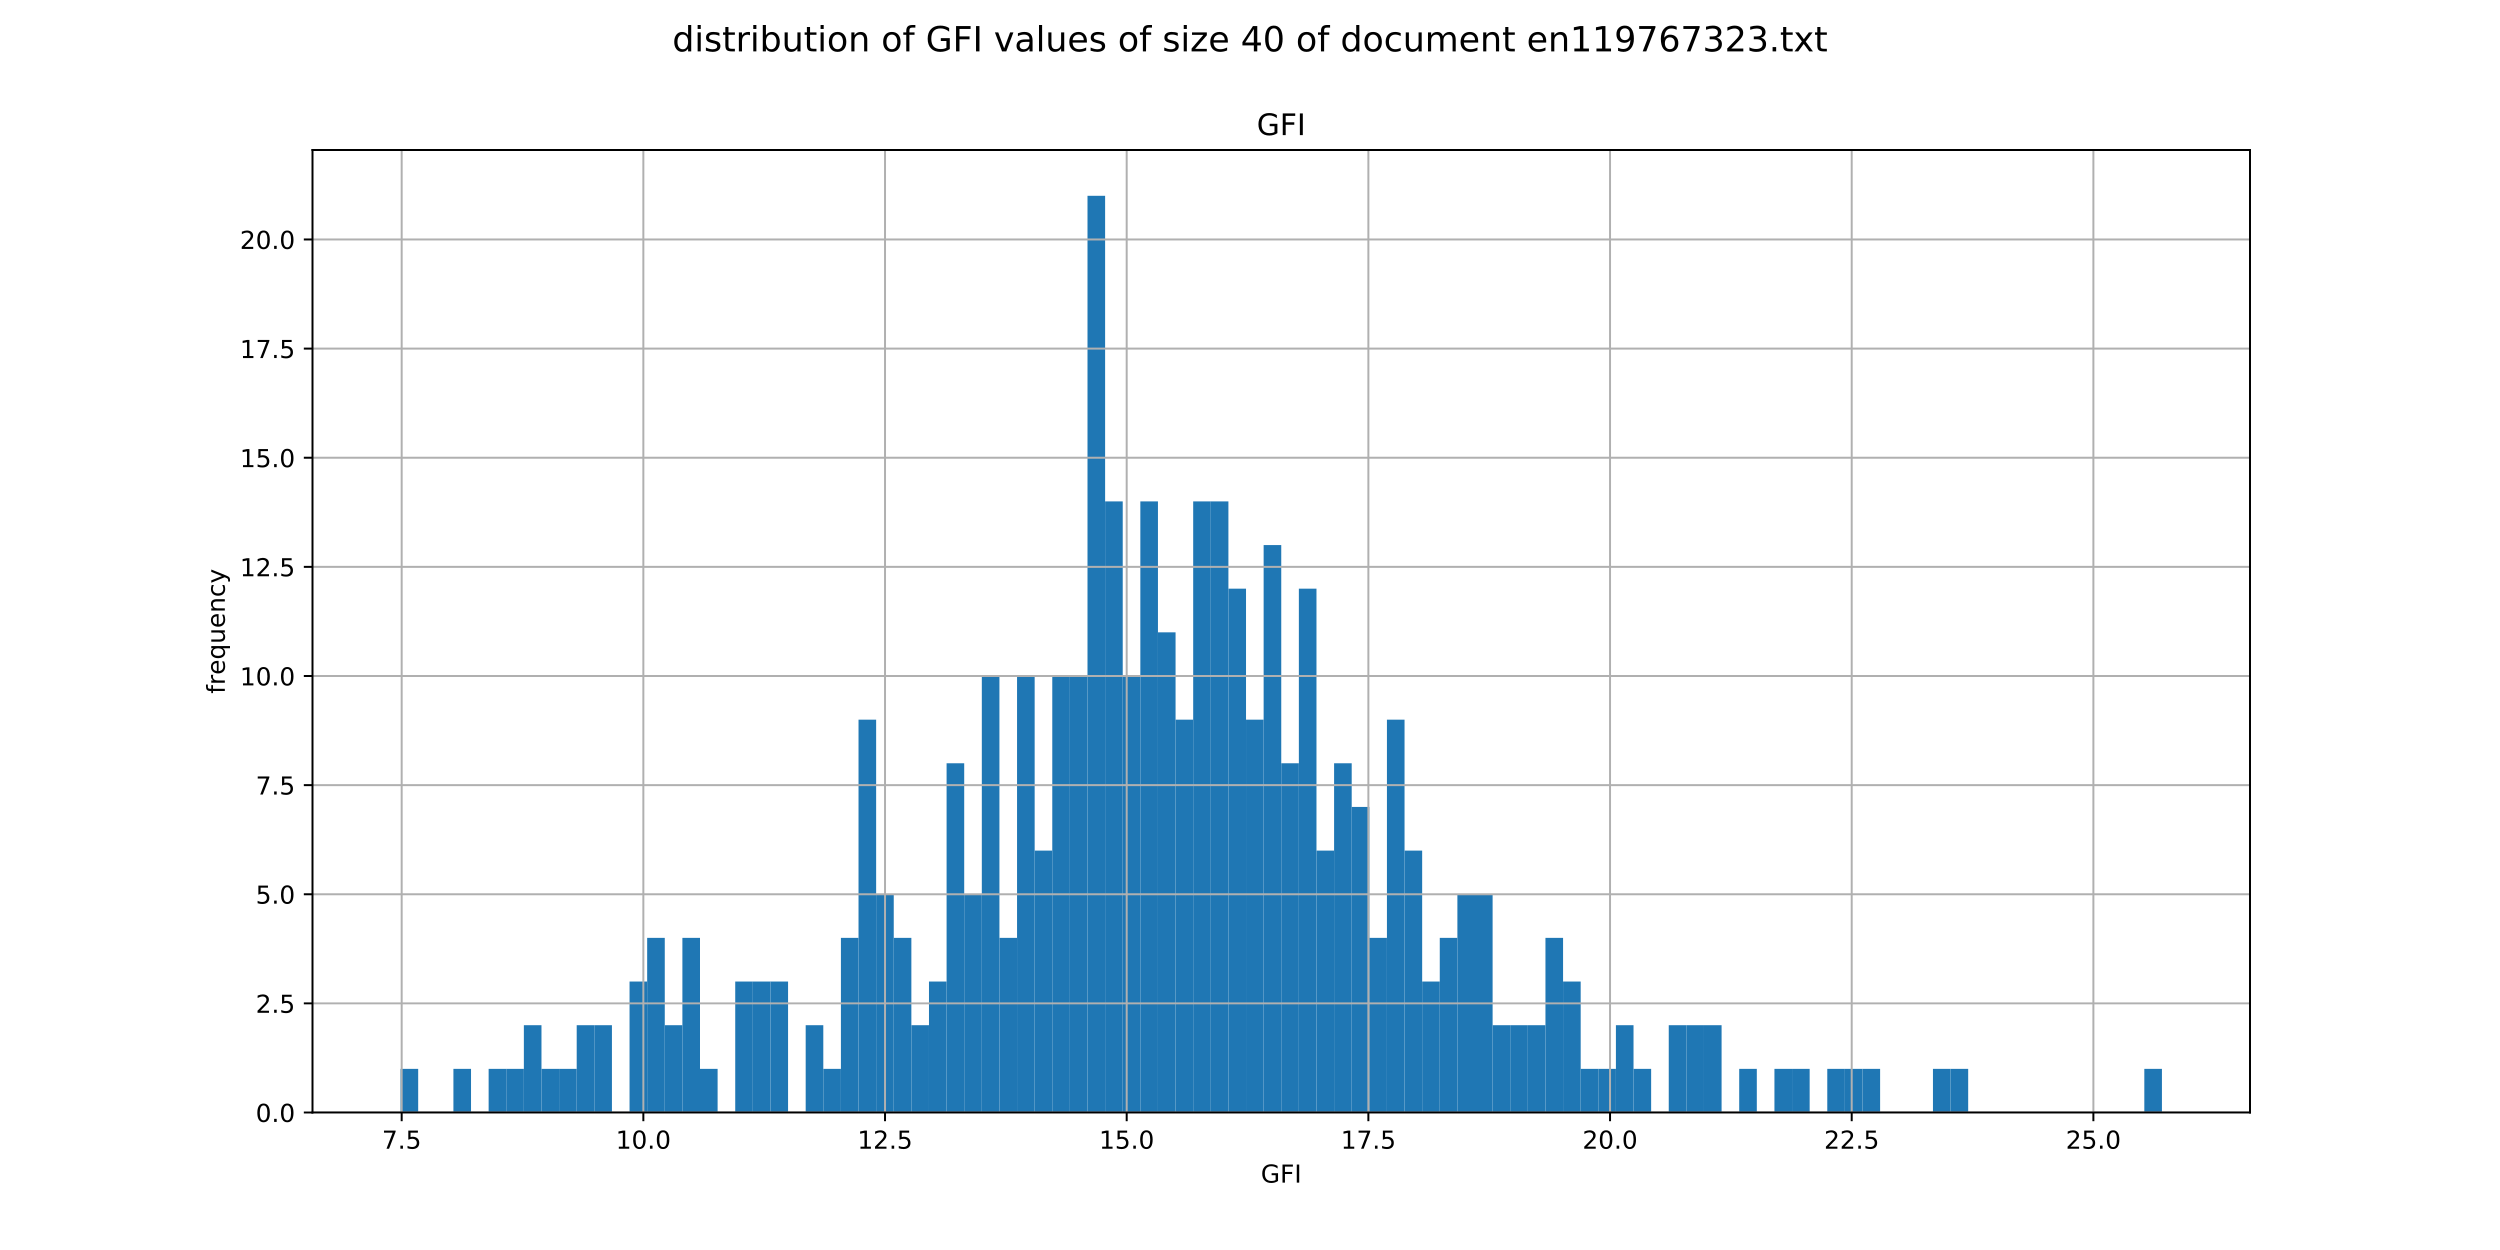<?xml version="1.0" encoding="utf-8" standalone="no"?>
<!DOCTYPE svg PUBLIC "-//W3C//DTD SVG 1.1//EN"
  "http://www.w3.org/Graphics/SVG/1.1/DTD/svg11.dtd">
<!-- Created with matplotlib (http://matplotlib.org/) -->
<svg height="504pt" version="1.1" viewBox="0 0 1008 504" width="1008pt" xmlns="http://www.w3.org/2000/svg" xmlns:xlink="http://www.w3.org/1999/xlink">
 <defs>
  <style type="text/css">
*{stroke-linecap:butt;stroke-linejoin:round;}
  </style>
 </defs>
 <g id="figure_1">
  <g id="patch_1">
   <path d="M 0 504 
L 1008 504 
L 1008 0 
L 0 0 
z
" style="fill:#ffffff;"/>
  </g>
  <g id="axes_1">
   <g id="patch_2">
    <path d="M 126 448.56 
L 907.2 448.56 
L 907.2 60.48 
L 126 60.48 
z
" style="fill:#ffffff;"/>
   </g>
   <g id="patch_3">
    <path clip-path="url(#pea78992d72)" d="M 161.509 448.56 
L 168.611 448.56 
L 168.611 430.96 
L 161.509 430.96 
z
" style="fill:#1f77b4;"/>
   </g>
   <g id="patch_4">
    <path clip-path="url(#pea78992d72)" d="M 168.611 448.56 
L 175.713 448.56 
L 175.713 448.56 
L 168.611 448.56 
z
" style="fill:#1f77b4;"/>
   </g>
   <g id="patch_5">
    <path clip-path="url(#pea78992d72)" d="M 175.713 448.56 
L 182.815 448.56 
L 182.815 448.56 
L 175.713 448.56 
z
" style="fill:#1f77b4;"/>
   </g>
   <g id="patch_6">
    <path clip-path="url(#pea78992d72)" d="M 182.815 448.56 
L 189.916 448.56 
L 189.916 430.96 
L 182.815 430.96 
z
" style="fill:#1f77b4;"/>
   </g>
   <g id="patch_7">
    <path clip-path="url(#pea78992d72)" d="M 189.916 448.56 
L 197.018 448.56 
L 197.018 448.56 
L 189.916 448.56 
z
" style="fill:#1f77b4;"/>
   </g>
   <g id="patch_8">
    <path clip-path="url(#pea78992d72)" d="M 197.018 448.56 
L 204.12 448.56 
L 204.12 430.96 
L 197.018 430.96 
z
" style="fill:#1f77b4;"/>
   </g>
   <g id="patch_9">
    <path clip-path="url(#pea78992d72)" d="M 204.12 448.56 
L 211.222 448.56 
L 211.222 430.96 
L 204.12 430.96 
z
" style="fill:#1f77b4;"/>
   </g>
   <g id="patch_10">
    <path clip-path="url(#pea78992d72)" d="M 211.222 448.56 
L 218.324 448.56 
L 218.324 413.36 
L 211.222 413.36 
z
" style="fill:#1f77b4;"/>
   </g>
   <g id="patch_11">
    <path clip-path="url(#pea78992d72)" d="M 218.324 448.56 
L 225.425 448.56 
L 225.425 430.96 
L 218.324 430.96 
z
" style="fill:#1f77b4;"/>
   </g>
   <g id="patch_12">
    <path clip-path="url(#pea78992d72)" d="M 225.425 448.56 
L 232.527 448.56 
L 232.527 430.96 
L 225.425 430.96 
z
" style="fill:#1f77b4;"/>
   </g>
   <g id="patch_13">
    <path clip-path="url(#pea78992d72)" d="M 232.527 448.56 
L 239.629 448.56 
L 239.629 413.36 
L 232.527 413.36 
z
" style="fill:#1f77b4;"/>
   </g>
   <g id="patch_14">
    <path clip-path="url(#pea78992d72)" d="M 239.629 448.56 
L 246.731 448.56 
L 246.731 413.36 
L 239.629 413.36 
z
" style="fill:#1f77b4;"/>
   </g>
   <g id="patch_15">
    <path clip-path="url(#pea78992d72)" d="M 246.731 448.56 
L 253.833 448.56 
L 253.833 448.56 
L 246.731 448.56 
z
" style="fill:#1f77b4;"/>
   </g>
   <g id="patch_16">
    <path clip-path="url(#pea78992d72)" d="M 253.833 448.56 
L 260.935 448.56 
L 260.935 395.76 
L 253.833 395.76 
z
" style="fill:#1f77b4;"/>
   </g>
   <g id="patch_17">
    <path clip-path="url(#pea78992d72)" d="M 260.935 448.56 
L 268.036 448.56 
L 268.036 378.16 
L 260.935 378.16 
z
" style="fill:#1f77b4;"/>
   </g>
   <g id="patch_18">
    <path clip-path="url(#pea78992d72)" d="M 268.036 448.56 
L 275.138 448.56 
L 275.138 413.36 
L 268.036 413.36 
z
" style="fill:#1f77b4;"/>
   </g>
   <g id="patch_19">
    <path clip-path="url(#pea78992d72)" d="M 275.138 448.56 
L 282.24 448.56 
L 282.24 378.16 
L 275.138 378.16 
z
" style="fill:#1f77b4;"/>
   </g>
   <g id="patch_20">
    <path clip-path="url(#pea78992d72)" d="M 282.24 448.56 
L 289.342 448.56 
L 289.342 430.96 
L 282.24 430.96 
z
" style="fill:#1f77b4;"/>
   </g>
   <g id="patch_21">
    <path clip-path="url(#pea78992d72)" d="M 289.342 448.56 
L 296.444 448.56 
L 296.444 448.56 
L 289.342 448.56 
z
" style="fill:#1f77b4;"/>
   </g>
   <g id="patch_22">
    <path clip-path="url(#pea78992d72)" d="M 296.444 448.56 
L 303.545 448.56 
L 303.545 395.76 
L 296.444 395.76 
z
" style="fill:#1f77b4;"/>
   </g>
   <g id="patch_23">
    <path clip-path="url(#pea78992d72)" d="M 303.545 448.56 
L 310.647 448.56 
L 310.647 395.76 
L 303.545 395.76 
z
" style="fill:#1f77b4;"/>
   </g>
   <g id="patch_24">
    <path clip-path="url(#pea78992d72)" d="M 310.647 448.56 
L 317.749 448.56 
L 317.749 395.76 
L 310.647 395.76 
z
" style="fill:#1f77b4;"/>
   </g>
   <g id="patch_25">
    <path clip-path="url(#pea78992d72)" d="M 317.749 448.56 
L 324.851 448.56 
L 324.851 448.56 
L 317.749 448.56 
z
" style="fill:#1f77b4;"/>
   </g>
   <g id="patch_26">
    <path clip-path="url(#pea78992d72)" d="M 324.851 448.56 
L 331.953 448.56 
L 331.953 413.36 
L 324.851 413.36 
z
" style="fill:#1f77b4;"/>
   </g>
   <g id="patch_27">
    <path clip-path="url(#pea78992d72)" d="M 331.953 448.56 
L 339.055 448.56 
L 339.055 430.96 
L 331.953 430.96 
z
" style="fill:#1f77b4;"/>
   </g>
   <g id="patch_28">
    <path clip-path="url(#pea78992d72)" d="M 339.055 448.56 
L 346.156 448.56 
L 346.156 378.16 
L 339.055 378.16 
z
" style="fill:#1f77b4;"/>
   </g>
   <g id="patch_29">
    <path clip-path="url(#pea78992d72)" d="M 346.156 448.56 
L 353.258 448.56 
L 353.258 290.16 
L 346.156 290.16 
z
" style="fill:#1f77b4;"/>
   </g>
   <g id="patch_30">
    <path clip-path="url(#pea78992d72)" d="M 353.258 448.56 
L 360.36 448.56 
L 360.36 360.56 
L 353.258 360.56 
z
" style="fill:#1f77b4;"/>
   </g>
   <g id="patch_31">
    <path clip-path="url(#pea78992d72)" d="M 360.36 448.56 
L 367.462 448.56 
L 367.462 378.16 
L 360.36 378.16 
z
" style="fill:#1f77b4;"/>
   </g>
   <g id="patch_32">
    <path clip-path="url(#pea78992d72)" d="M 367.462 448.56 
L 374.564 448.56 
L 374.564 413.36 
L 367.462 413.36 
z
" style="fill:#1f77b4;"/>
   </g>
   <g id="patch_33">
    <path clip-path="url(#pea78992d72)" d="M 374.564 448.56 
L 381.665 448.56 
L 381.665 395.76 
L 374.564 395.76 
z
" style="fill:#1f77b4;"/>
   </g>
   <g id="patch_34">
    <path clip-path="url(#pea78992d72)" d="M 381.665 448.56 
L 388.767 448.56 
L 388.767 307.76 
L 381.665 307.76 
z
" style="fill:#1f77b4;"/>
   </g>
   <g id="patch_35">
    <path clip-path="url(#pea78992d72)" d="M 388.767 448.56 
L 395.869 448.56 
L 395.869 360.56 
L 388.767 360.56 
z
" style="fill:#1f77b4;"/>
   </g>
   <g id="patch_36">
    <path clip-path="url(#pea78992d72)" d="M 395.869 448.56 
L 402.971 448.56 
L 402.971 272.56 
L 395.869 272.56 
z
" style="fill:#1f77b4;"/>
   </g>
   <g id="patch_37">
    <path clip-path="url(#pea78992d72)" d="M 402.971 448.56 
L 410.073 448.56 
L 410.073 378.16 
L 402.971 378.16 
z
" style="fill:#1f77b4;"/>
   </g>
   <g id="patch_38">
    <path clip-path="url(#pea78992d72)" d="M 410.073 448.56 
L 417.175 448.56 
L 417.175 272.56 
L 410.073 272.56 
z
" style="fill:#1f77b4;"/>
   </g>
   <g id="patch_39">
    <path clip-path="url(#pea78992d72)" d="M 417.175 448.56 
L 424.276 448.56 
L 424.276 342.96 
L 417.175 342.96 
z
" style="fill:#1f77b4;"/>
   </g>
   <g id="patch_40">
    <path clip-path="url(#pea78992d72)" d="M 424.276 448.56 
L 431.378 448.56 
L 431.378 272.56 
L 424.276 272.56 
z
" style="fill:#1f77b4;"/>
   </g>
   <g id="patch_41">
    <path clip-path="url(#pea78992d72)" d="M 431.378 448.56 
L 438.48 448.56 
L 438.48 272.56 
L 431.378 272.56 
z
" style="fill:#1f77b4;"/>
   </g>
   <g id="patch_42">
    <path clip-path="url(#pea78992d72)" d="M 438.48 448.56 
L 445.582 448.56 
L 445.582 78.96 
L 438.48 78.96 
z
" style="fill:#1f77b4;"/>
   </g>
   <g id="patch_43">
    <path clip-path="url(#pea78992d72)" d="M 445.582 448.56 
L 452.684 448.56 
L 452.684 202.16 
L 445.582 202.16 
z
" style="fill:#1f77b4;"/>
   </g>
   <g id="patch_44">
    <path clip-path="url(#pea78992d72)" d="M 452.684 448.56 
L 459.785 448.56 
L 459.785 272.56 
L 452.684 272.56 
z
" style="fill:#1f77b4;"/>
   </g>
   <g id="patch_45">
    <path clip-path="url(#pea78992d72)" d="M 459.785 448.56 
L 466.887 448.56 
L 466.887 202.16 
L 459.785 202.16 
z
" style="fill:#1f77b4;"/>
   </g>
   <g id="patch_46">
    <path clip-path="url(#pea78992d72)" d="M 466.887 448.56 
L 473.989 448.56 
L 473.989 254.96 
L 466.887 254.96 
z
" style="fill:#1f77b4;"/>
   </g>
   <g id="patch_47">
    <path clip-path="url(#pea78992d72)" d="M 473.989 448.56 
L 481.091 448.56 
L 481.091 290.16 
L 473.989 290.16 
z
" style="fill:#1f77b4;"/>
   </g>
   <g id="patch_48">
    <path clip-path="url(#pea78992d72)" d="M 481.091 448.56 
L 488.193 448.56 
L 488.193 202.16 
L 481.091 202.16 
z
" style="fill:#1f77b4;"/>
   </g>
   <g id="patch_49">
    <path clip-path="url(#pea78992d72)" d="M 488.193 448.56 
L 495.295 448.56 
L 495.295 202.16 
L 488.193 202.16 
z
" style="fill:#1f77b4;"/>
   </g>
   <g id="patch_50">
    <path clip-path="url(#pea78992d72)" d="M 495.295 448.56 
L 502.396 448.56 
L 502.396 237.36 
L 495.295 237.36 
z
" style="fill:#1f77b4;"/>
   </g>
   <g id="patch_51">
    <path clip-path="url(#pea78992d72)" d="M 502.396 448.56 
L 509.498 448.56 
L 509.498 290.16 
L 502.396 290.16 
z
" style="fill:#1f77b4;"/>
   </g>
   <g id="patch_52">
    <path clip-path="url(#pea78992d72)" d="M 509.498 448.56 
L 516.6 448.56 
L 516.6 219.76 
L 509.498 219.76 
z
" style="fill:#1f77b4;"/>
   </g>
   <g id="patch_53">
    <path clip-path="url(#pea78992d72)" d="M 516.6 448.56 
L 523.702 448.56 
L 523.702 307.76 
L 516.6 307.76 
z
" style="fill:#1f77b4;"/>
   </g>
   <g id="patch_54">
    <path clip-path="url(#pea78992d72)" d="M 523.702 448.56 
L 530.804 448.56 
L 530.804 237.36 
L 523.702 237.36 
z
" style="fill:#1f77b4;"/>
   </g>
   <g id="patch_55">
    <path clip-path="url(#pea78992d72)" d="M 530.804 448.56 
L 537.905 448.56 
L 537.905 342.96 
L 530.804 342.96 
z
" style="fill:#1f77b4;"/>
   </g>
   <g id="patch_56">
    <path clip-path="url(#pea78992d72)" d="M 537.905 448.56 
L 545.007 448.56 
L 545.007 307.76 
L 537.905 307.76 
z
" style="fill:#1f77b4;"/>
   </g>
   <g id="patch_57">
    <path clip-path="url(#pea78992d72)" d="M 545.007 448.56 
L 552.109 448.56 
L 552.109 325.36 
L 545.007 325.36 
z
" style="fill:#1f77b4;"/>
   </g>
   <g id="patch_58">
    <path clip-path="url(#pea78992d72)" d="M 552.109 448.56 
L 559.211 448.56 
L 559.211 378.16 
L 552.109 378.16 
z
" style="fill:#1f77b4;"/>
   </g>
   <g id="patch_59">
    <path clip-path="url(#pea78992d72)" d="M 559.211 448.56 
L 566.313 448.56 
L 566.313 290.16 
L 559.211 290.16 
z
" style="fill:#1f77b4;"/>
   </g>
   <g id="patch_60">
    <path clip-path="url(#pea78992d72)" d="M 566.313 448.56 
L 573.415 448.56 
L 573.415 342.96 
L 566.313 342.96 
z
" style="fill:#1f77b4;"/>
   </g>
   <g id="patch_61">
    <path clip-path="url(#pea78992d72)" d="M 573.415 448.56 
L 580.516 448.56 
L 580.516 395.76 
L 573.415 395.76 
z
" style="fill:#1f77b4;"/>
   </g>
   <g id="patch_62">
    <path clip-path="url(#pea78992d72)" d="M 580.516 448.56 
L 587.618 448.56 
L 587.618 378.16 
L 580.516 378.16 
z
" style="fill:#1f77b4;"/>
   </g>
   <g id="patch_63">
    <path clip-path="url(#pea78992d72)" d="M 587.618 448.56 
L 594.72 448.56 
L 594.72 360.56 
L 587.618 360.56 
z
" style="fill:#1f77b4;"/>
   </g>
   <g id="patch_64">
    <path clip-path="url(#pea78992d72)" d="M 594.72 448.56 
L 601.822 448.56 
L 601.822 360.56 
L 594.72 360.56 
z
" style="fill:#1f77b4;"/>
   </g>
   <g id="patch_65">
    <path clip-path="url(#pea78992d72)" d="M 601.822 448.56 
L 608.924 448.56 
L 608.924 413.36 
L 601.822 413.36 
z
" style="fill:#1f77b4;"/>
   </g>
   <g id="patch_66">
    <path clip-path="url(#pea78992d72)" d="M 608.924 448.56 
L 616.025 448.56 
L 616.025 413.36 
L 608.924 413.36 
z
" style="fill:#1f77b4;"/>
   </g>
   <g id="patch_67">
    <path clip-path="url(#pea78992d72)" d="M 616.025 448.56 
L 623.127 448.56 
L 623.127 413.36 
L 616.025 413.36 
z
" style="fill:#1f77b4;"/>
   </g>
   <g id="patch_68">
    <path clip-path="url(#pea78992d72)" d="M 623.127 448.56 
L 630.229 448.56 
L 630.229 378.16 
L 623.127 378.16 
z
" style="fill:#1f77b4;"/>
   </g>
   <g id="patch_69">
    <path clip-path="url(#pea78992d72)" d="M 630.229 448.56 
L 637.331 448.56 
L 637.331 395.76 
L 630.229 395.76 
z
" style="fill:#1f77b4;"/>
   </g>
   <g id="patch_70">
    <path clip-path="url(#pea78992d72)" d="M 637.331 448.56 
L 644.433 448.56 
L 644.433 430.96 
L 637.331 430.96 
z
" style="fill:#1f77b4;"/>
   </g>
   <g id="patch_71">
    <path clip-path="url(#pea78992d72)" d="M 644.433 448.56 
L 651.535 448.56 
L 651.535 430.96 
L 644.433 430.96 
z
" style="fill:#1f77b4;"/>
   </g>
   <g id="patch_72">
    <path clip-path="url(#pea78992d72)" d="M 651.535 448.56 
L 658.636 448.56 
L 658.636 413.36 
L 651.535 413.36 
z
" style="fill:#1f77b4;"/>
   </g>
   <g id="patch_73">
    <path clip-path="url(#pea78992d72)" d="M 658.636 448.56 
L 665.738 448.56 
L 665.738 430.96 
L 658.636 430.96 
z
" style="fill:#1f77b4;"/>
   </g>
   <g id="patch_74">
    <path clip-path="url(#pea78992d72)" d="M 665.738 448.56 
L 672.84 448.56 
L 672.84 448.56 
L 665.738 448.56 
z
" style="fill:#1f77b4;"/>
   </g>
   <g id="patch_75">
    <path clip-path="url(#pea78992d72)" d="M 672.84 448.56 
L 679.942 448.56 
L 679.942 413.36 
L 672.84 413.36 
z
" style="fill:#1f77b4;"/>
   </g>
   <g id="patch_76">
    <path clip-path="url(#pea78992d72)" d="M 679.942 448.56 
L 687.044 448.56 
L 687.044 413.36 
L 679.942 413.36 
z
" style="fill:#1f77b4;"/>
   </g>
   <g id="patch_77">
    <path clip-path="url(#pea78992d72)" d="M 687.044 448.56 
L 694.145 448.56 
L 694.145 413.36 
L 687.044 413.36 
z
" style="fill:#1f77b4;"/>
   </g>
   <g id="patch_78">
    <path clip-path="url(#pea78992d72)" d="M 694.145 448.56 
L 701.247 448.56 
L 701.247 448.56 
L 694.145 448.56 
z
" style="fill:#1f77b4;"/>
   </g>
   <g id="patch_79">
    <path clip-path="url(#pea78992d72)" d="M 701.247 448.56 
L 708.349 448.56 
L 708.349 430.96 
L 701.247 430.96 
z
" style="fill:#1f77b4;"/>
   </g>
   <g id="patch_80">
    <path clip-path="url(#pea78992d72)" d="M 708.349 448.56 
L 715.451 448.56 
L 715.451 448.56 
L 708.349 448.56 
z
" style="fill:#1f77b4;"/>
   </g>
   <g id="patch_81">
    <path clip-path="url(#pea78992d72)" d="M 715.451 448.56 
L 722.553 448.56 
L 722.553 430.96 
L 715.451 430.96 
z
" style="fill:#1f77b4;"/>
   </g>
   <g id="patch_82">
    <path clip-path="url(#pea78992d72)" d="M 722.553 448.56 
L 729.655 448.56 
L 729.655 430.96 
L 722.553 430.96 
z
" style="fill:#1f77b4;"/>
   </g>
   <g id="patch_83">
    <path clip-path="url(#pea78992d72)" d="M 729.655 448.56 
L 736.756 448.56 
L 736.756 448.56 
L 729.655 448.56 
z
" style="fill:#1f77b4;"/>
   </g>
   <g id="patch_84">
    <path clip-path="url(#pea78992d72)" d="M 736.756 448.56 
L 743.858 448.56 
L 743.858 430.96 
L 736.756 430.96 
z
" style="fill:#1f77b4;"/>
   </g>
   <g id="patch_85">
    <path clip-path="url(#pea78992d72)" d="M 743.858 448.56 
L 750.96 448.56 
L 750.96 430.96 
L 743.858 430.96 
z
" style="fill:#1f77b4;"/>
   </g>
   <g id="patch_86">
    <path clip-path="url(#pea78992d72)" d="M 750.96 448.56 
L 758.062 448.56 
L 758.062 430.96 
L 750.96 430.96 
z
" style="fill:#1f77b4;"/>
   </g>
   <g id="patch_87">
    <path clip-path="url(#pea78992d72)" d="M 758.062 448.56 
L 765.164 448.56 
L 765.164 448.56 
L 758.062 448.56 
z
" style="fill:#1f77b4;"/>
   </g>
   <g id="patch_88">
    <path clip-path="url(#pea78992d72)" d="M 765.164 448.56 
L 772.265 448.56 
L 772.265 448.56 
L 765.164 448.56 
z
" style="fill:#1f77b4;"/>
   </g>
   <g id="patch_89">
    <path clip-path="url(#pea78992d72)" d="M 772.265 448.56 
L 779.367 448.56 
L 779.367 448.56 
L 772.265 448.56 
z
" style="fill:#1f77b4;"/>
   </g>
   <g id="patch_90">
    <path clip-path="url(#pea78992d72)" d="M 779.367 448.56 
L 786.469 448.56 
L 786.469 430.96 
L 779.367 430.96 
z
" style="fill:#1f77b4;"/>
   </g>
   <g id="patch_91">
    <path clip-path="url(#pea78992d72)" d="M 786.469 448.56 
L 793.571 448.56 
L 793.571 430.96 
L 786.469 430.96 
z
" style="fill:#1f77b4;"/>
   </g>
   <g id="patch_92">
    <path clip-path="url(#pea78992d72)" d="M 793.571 448.56 
L 800.673 448.56 
L 800.673 448.56 
L 793.571 448.56 
z
" style="fill:#1f77b4;"/>
   </g>
   <g id="patch_93">
    <path clip-path="url(#pea78992d72)" d="M 800.673 448.56 
L 807.775 448.56 
L 807.775 448.56 
L 800.673 448.56 
z
" style="fill:#1f77b4;"/>
   </g>
   <g id="patch_94">
    <path clip-path="url(#pea78992d72)" d="M 807.775 448.56 
L 814.876 448.56 
L 814.876 448.56 
L 807.775 448.56 
z
" style="fill:#1f77b4;"/>
   </g>
   <g id="patch_95">
    <path clip-path="url(#pea78992d72)" d="M 814.876 448.56 
L 821.978 448.56 
L 821.978 448.56 
L 814.876 448.56 
z
" style="fill:#1f77b4;"/>
   </g>
   <g id="patch_96">
    <path clip-path="url(#pea78992d72)" d="M 821.978 448.56 
L 829.08 448.56 
L 829.08 448.56 
L 821.978 448.56 
z
" style="fill:#1f77b4;"/>
   </g>
   <g id="patch_97">
    <path clip-path="url(#pea78992d72)" d="M 829.08 448.56 
L 836.182 448.56 
L 836.182 448.56 
L 829.08 448.56 
z
" style="fill:#1f77b4;"/>
   </g>
   <g id="patch_98">
    <path clip-path="url(#pea78992d72)" d="M 836.182 448.56 
L 843.284 448.56 
L 843.284 448.56 
L 836.182 448.56 
z
" style="fill:#1f77b4;"/>
   </g>
   <g id="patch_99">
    <path clip-path="url(#pea78992d72)" d="M 843.284 448.56 
L 850.385 448.56 
L 850.385 448.56 
L 843.284 448.56 
z
" style="fill:#1f77b4;"/>
   </g>
   <g id="patch_100">
    <path clip-path="url(#pea78992d72)" d="M 850.385 448.56 
L 857.487 448.56 
L 857.487 448.56 
L 850.385 448.56 
z
" style="fill:#1f77b4;"/>
   </g>
   <g id="patch_101">
    <path clip-path="url(#pea78992d72)" d="M 857.487 448.56 
L 864.589 448.56 
L 864.589 448.56 
L 857.487 448.56 
z
" style="fill:#1f77b4;"/>
   </g>
   <g id="patch_102">
    <path clip-path="url(#pea78992d72)" d="M 864.589 448.56 
L 871.691 448.56 
L 871.691 430.96 
L 864.589 430.96 
z
" style="fill:#1f77b4;"/>
   </g>
   <g id="matplotlib.axis_1">
    <g id="xtick_1">
     <g id="line2d_1">
      <path clip-path="url(#pea78992d72)" d="M 161.957 448.56 
L 161.957 60.48 
" style="fill:none;stroke:#b0b0b0;stroke-linecap:square;stroke-width:0.8;"/>
     </g>
     <g id="line2d_2">
      <defs>
       <path d="M 0 0 
L 0 3.5 
" id="m6875e721e0" style="stroke:#000000;stroke-width:0.8;"/>
      </defs>
      <g>
       <use style="stroke:#000000;stroke-width:0.8;" x="161.957" xlink:href="#m6875e721e0" y="448.56"/>
      </g>
     </g>
     <g id="text_1">
      <!-- 7.5 -->
      <defs>
       <path d="M 8.203 72.906 
L 55.078 72.906 
L 55.078 68.703 
L 28.609 0 
L 18.312 0 
L 43.219 64.594 
L 8.203 64.594 
z
" id="DejaVuSans-37"/>
       <path d="M 10.688 12.406 
L 21 12.406 
L 21 0 
L 10.688 0 
z
" id="DejaVuSans-2e"/>
       <path d="M 10.797 72.906 
L 49.516 72.906 
L 49.516 64.594 
L 19.828 64.594 
L 19.828 46.734 
Q 21.969 47.469 24.109 47.828 
Q 26.266 48.188 28.422 48.188 
Q 40.625 48.188 47.75 41.5 
Q 54.891 34.812 54.891 23.391 
Q 54.891 11.625 47.562 5.094 
Q 40.234 -1.422 26.906 -1.422 
Q 22.312 -1.422 17.547 -0.641 
Q 12.797 0.141 7.719 1.703 
L 7.719 11.625 
Q 12.109 9.234 16.797 8.062 
Q 21.484 6.891 26.703 6.891 
Q 35.156 6.891 40.078 11.328 
Q 45.016 15.766 45.016 23.391 
Q 45.016 31 40.078 35.438 
Q 35.156 39.891 26.703 39.891 
Q 22.75 39.891 18.812 39.016 
Q 14.891 38.141 10.797 36.281 
z
" id="DejaVuSans-35"/>
      </defs>
      <g transform="translate(154.006 463.158)scale(0.1 -0.1)">
       <use xlink:href="#DejaVuSans-37"/>
       <use x="63.623" xlink:href="#DejaVuSans-2e"/>
       <use x="95.41" xlink:href="#DejaVuSans-35"/>
      </g>
     </g>
    </g>
    <g id="xtick_2">
     <g id="line2d_3">
      <path clip-path="url(#pea78992d72)" d="M 259.399 448.56 
L 259.399 60.48 
" style="fill:none;stroke:#b0b0b0;stroke-linecap:square;stroke-width:0.8;"/>
     </g>
     <g id="line2d_4">
      <g>
       <use style="stroke:#000000;stroke-width:0.8;" x="259.399" xlink:href="#m6875e721e0" y="448.56"/>
      </g>
     </g>
     <g id="text_2">
      <!-- 10.0 -->
      <defs>
       <path d="M 12.406 8.297 
L 28.516 8.297 
L 28.516 63.922 
L 10.984 60.406 
L 10.984 69.391 
L 28.422 72.906 
L 38.281 72.906 
L 38.281 8.297 
L 54.391 8.297 
L 54.391 0 
L 12.406 0 
z
" id="DejaVuSans-31"/>
       <path d="M 31.781 66.406 
Q 24.172 66.406 20.328 58.906 
Q 16.5 51.422 16.5 36.375 
Q 16.5 21.391 20.328 13.891 
Q 24.172 6.391 31.781 6.391 
Q 39.453 6.391 43.281 13.891 
Q 47.125 21.391 47.125 36.375 
Q 47.125 51.422 43.281 58.906 
Q 39.453 66.406 31.781 66.406 
z
M 31.781 74.219 
Q 44.047 74.219 50.516 64.516 
Q 56.984 54.828 56.984 36.375 
Q 56.984 17.969 50.516 8.266 
Q 44.047 -1.422 31.781 -1.422 
Q 19.531 -1.422 13.062 8.266 
Q 6.594 17.969 6.594 36.375 
Q 6.594 54.828 13.062 64.516 
Q 19.531 74.219 31.781 74.219 
z
" id="DejaVuSans-30"/>
      </defs>
      <g transform="translate(248.267 463.158)scale(0.1 -0.1)">
       <use xlink:href="#DejaVuSans-31"/>
       <use x="63.623" xlink:href="#DejaVuSans-30"/>
       <use x="127.246" xlink:href="#DejaVuSans-2e"/>
       <use x="159.033" xlink:href="#DejaVuSans-30"/>
      </g>
     </g>
    </g>
    <g id="xtick_3">
     <g id="line2d_5">
      <path clip-path="url(#pea78992d72)" d="M 356.842 448.56 
L 356.842 60.48 
" style="fill:none;stroke:#b0b0b0;stroke-linecap:square;stroke-width:0.8;"/>
     </g>
     <g id="line2d_6">
      <g>
       <use style="stroke:#000000;stroke-width:0.8;" x="356.842" xlink:href="#m6875e721e0" y="448.56"/>
      </g>
     </g>
     <g id="text_3">
      <!-- 12.5 -->
      <defs>
       <path d="M 19.188 8.297 
L 53.609 8.297 
L 53.609 0 
L 7.328 0 
L 7.328 8.297 
Q 12.938 14.109 22.625 23.891 
Q 32.328 33.688 34.812 36.531 
Q 39.547 41.844 41.422 45.531 
Q 43.312 49.219 43.312 52.781 
Q 43.312 58.594 39.234 62.25 
Q 35.156 65.922 28.609 65.922 
Q 23.969 65.922 18.812 64.312 
Q 13.672 62.703 7.812 59.422 
L 7.812 69.391 
Q 13.766 71.781 18.938 73 
Q 24.125 74.219 28.422 74.219 
Q 39.75 74.219 46.484 68.547 
Q 53.219 62.891 53.219 53.422 
Q 53.219 48.922 51.531 44.891 
Q 49.859 40.875 45.406 35.406 
Q 44.188 33.984 37.641 27.219 
Q 31.109 20.453 19.188 8.297 
z
" id="DejaVuSans-32"/>
      </defs>
      <g transform="translate(345.709 463.158)scale(0.1 -0.1)">
       <use xlink:href="#DejaVuSans-31"/>
       <use x="63.623" xlink:href="#DejaVuSans-32"/>
       <use x="127.246" xlink:href="#DejaVuSans-2e"/>
       <use x="159.033" xlink:href="#DejaVuSans-35"/>
      </g>
     </g>
    </g>
    <g id="xtick_4">
     <g id="line2d_7">
      <path clip-path="url(#pea78992d72)" d="M 454.284 448.56 
L 454.284 60.48 
" style="fill:none;stroke:#b0b0b0;stroke-linecap:square;stroke-width:0.8;"/>
     </g>
     <g id="line2d_8">
      <g>
       <use style="stroke:#000000;stroke-width:0.8;" x="454.284" xlink:href="#m6875e721e0" y="448.56"/>
      </g>
     </g>
     <g id="text_4">
      <!-- 15.0 -->
      <g transform="translate(443.151 463.158)scale(0.1 -0.1)">
       <use xlink:href="#DejaVuSans-31"/>
       <use x="63.623" xlink:href="#DejaVuSans-35"/>
       <use x="127.246" xlink:href="#DejaVuSans-2e"/>
       <use x="159.033" xlink:href="#DejaVuSans-30"/>
      </g>
     </g>
    </g>
    <g id="xtick_5">
     <g id="line2d_9">
      <path clip-path="url(#pea78992d72)" d="M 551.726 448.56 
L 551.726 60.48 
" style="fill:none;stroke:#b0b0b0;stroke-linecap:square;stroke-width:0.8;"/>
     </g>
     <g id="line2d_10">
      <g>
       <use style="stroke:#000000;stroke-width:0.8;" x="551.726" xlink:href="#m6875e721e0" y="448.56"/>
      </g>
     </g>
     <g id="text_5">
      <!-- 17.5 -->
      <g transform="translate(540.593 463.158)scale(0.1 -0.1)">
       <use xlink:href="#DejaVuSans-31"/>
       <use x="63.623" xlink:href="#DejaVuSans-37"/>
       <use x="127.246" xlink:href="#DejaVuSans-2e"/>
       <use x="159.033" xlink:href="#DejaVuSans-35"/>
      </g>
     </g>
    </g>
    <g id="xtick_6">
     <g id="line2d_11">
      <path clip-path="url(#pea78992d72)" d="M 649.168 448.56 
L 649.168 60.48 
" style="fill:none;stroke:#b0b0b0;stroke-linecap:square;stroke-width:0.8;"/>
     </g>
     <g id="line2d_12">
      <g>
       <use style="stroke:#000000;stroke-width:0.8;" x="649.168" xlink:href="#m6875e721e0" y="448.56"/>
      </g>
     </g>
     <g id="text_6">
      <!-- 20.0 -->
      <g transform="translate(638.035 463.158)scale(0.1 -0.1)">
       <use xlink:href="#DejaVuSans-32"/>
       <use x="63.623" xlink:href="#DejaVuSans-30"/>
       <use x="127.246" xlink:href="#DejaVuSans-2e"/>
       <use x="159.033" xlink:href="#DejaVuSans-30"/>
      </g>
     </g>
    </g>
    <g id="xtick_7">
     <g id="line2d_13">
      <path clip-path="url(#pea78992d72)" d="M 746.61 448.56 
L 746.61 60.48 
" style="fill:none;stroke:#b0b0b0;stroke-linecap:square;stroke-width:0.8;"/>
     </g>
     <g id="line2d_14">
      <g>
       <use style="stroke:#000000;stroke-width:0.8;" x="746.61" xlink:href="#m6875e721e0" y="448.56"/>
      </g>
     </g>
     <g id="text_7">
      <!-- 22.5 -->
      <g transform="translate(735.477 463.158)scale(0.1 -0.1)">
       <use xlink:href="#DejaVuSans-32"/>
       <use x="63.623" xlink:href="#DejaVuSans-32"/>
       <use x="127.246" xlink:href="#DejaVuSans-2e"/>
       <use x="159.033" xlink:href="#DejaVuSans-35"/>
      </g>
     </g>
    </g>
    <g id="xtick_8">
     <g id="line2d_15">
      <path clip-path="url(#pea78992d72)" d="M 844.052 448.56 
L 844.052 60.48 
" style="fill:none;stroke:#b0b0b0;stroke-linecap:square;stroke-width:0.8;"/>
     </g>
     <g id="line2d_16">
      <g>
       <use style="stroke:#000000;stroke-width:0.8;" x="844.052" xlink:href="#m6875e721e0" y="448.56"/>
      </g>
     </g>
     <g id="text_8">
      <!-- 25.0 -->
      <g transform="translate(832.92 463.158)scale(0.1 -0.1)">
       <use xlink:href="#DejaVuSans-32"/>
       <use x="63.623" xlink:href="#DejaVuSans-35"/>
       <use x="127.246" xlink:href="#DejaVuSans-2e"/>
       <use x="159.033" xlink:href="#DejaVuSans-30"/>
      </g>
     </g>
    </g>
    <g id="text_9">
     <!-- GFI -->
     <defs>
      <path d="M 59.516 10.406 
L 59.516 29.984 
L 43.406 29.984 
L 43.406 38.094 
L 69.281 38.094 
L 69.281 6.781 
Q 63.578 2.734 56.688 0.656 
Q 49.812 -1.422 42 -1.422 
Q 24.906 -1.422 15.25 8.562 
Q 5.609 18.562 5.609 36.375 
Q 5.609 54.25 15.25 64.234 
Q 24.906 74.219 42 74.219 
Q 49.125 74.219 55.547 72.453 
Q 61.969 70.703 67.391 67.281 
L 67.391 56.781 
Q 61.922 61.422 55.766 63.766 
Q 49.609 66.109 42.828 66.109 
Q 29.438 66.109 22.719 58.641 
Q 16.016 51.172 16.016 36.375 
Q 16.016 21.625 22.719 14.156 
Q 29.438 6.688 42.828 6.688 
Q 48.047 6.688 52.141 7.594 
Q 56.25 8.5 59.516 10.406 
z
" id="DejaVuSans-47"/>
      <path d="M 9.812 72.906 
L 51.703 72.906 
L 51.703 64.594 
L 19.672 64.594 
L 19.672 43.109 
L 48.578 43.109 
L 48.578 34.812 
L 19.672 34.812 
L 19.672 0 
L 9.812 0 
z
" id="DejaVuSans-46"/>
      <path d="M 9.812 72.906 
L 19.672 72.906 
L 19.672 0 
L 9.812 0 
z
" id="DejaVuSans-49"/>
     </defs>
     <g transform="translate(508.375 476.837)scale(0.1 -0.1)">
      <use xlink:href="#DejaVuSans-47"/>
      <use x="77.49" xlink:href="#DejaVuSans-46"/>
      <use x="135.01" xlink:href="#DejaVuSans-49"/>
     </g>
    </g>
   </g>
   <g id="matplotlib.axis_2">
    <g id="ytick_1">
     <g id="line2d_17">
      <path clip-path="url(#pea78992d72)" d="M 126 448.56 
L 907.2 448.56 
" style="fill:none;stroke:#b0b0b0;stroke-linecap:square;stroke-width:0.8;"/>
     </g>
     <g id="line2d_18">
      <defs>
       <path d="M 0 0 
L -3.5 0 
" id="mfd50c2f212" style="stroke:#000000;stroke-width:0.8;"/>
      </defs>
      <g>
       <use style="stroke:#000000;stroke-width:0.8;" x="126" xlink:href="#mfd50c2f212" y="448.56"/>
      </g>
     </g>
     <g id="text_10">
      <!-- 0.0 -->
      <g transform="translate(103.097 452.359)scale(0.1 -0.1)">
       <use xlink:href="#DejaVuSans-30"/>
       <use x="63.623" xlink:href="#DejaVuSans-2e"/>
       <use x="95.41" xlink:href="#DejaVuSans-30"/>
      </g>
     </g>
    </g>
    <g id="ytick_2">
     <g id="line2d_19">
      <path clip-path="url(#pea78992d72)" d="M 126 404.56 
L 907.2 404.56 
" style="fill:none;stroke:#b0b0b0;stroke-linecap:square;stroke-width:0.8;"/>
     </g>
     <g id="line2d_20">
      <g>
       <use style="stroke:#000000;stroke-width:0.8;" x="126" xlink:href="#mfd50c2f212" y="404.56"/>
      </g>
     </g>
     <g id="text_11">
      <!-- 2.5 -->
      <g transform="translate(103.097 408.359)scale(0.1 -0.1)">
       <use xlink:href="#DejaVuSans-32"/>
       <use x="63.623" xlink:href="#DejaVuSans-2e"/>
       <use x="95.41" xlink:href="#DejaVuSans-35"/>
      </g>
     </g>
    </g>
    <g id="ytick_3">
     <g id="line2d_21">
      <path clip-path="url(#pea78992d72)" d="M 126 360.56 
L 907.2 360.56 
" style="fill:none;stroke:#b0b0b0;stroke-linecap:square;stroke-width:0.8;"/>
     </g>
     <g id="line2d_22">
      <g>
       <use style="stroke:#000000;stroke-width:0.8;" x="126" xlink:href="#mfd50c2f212" y="360.56"/>
      </g>
     </g>
     <g id="text_12">
      <!-- 5.0 -->
      <g transform="translate(103.097 364.359)scale(0.1 -0.1)">
       <use xlink:href="#DejaVuSans-35"/>
       <use x="63.623" xlink:href="#DejaVuSans-2e"/>
       <use x="95.41" xlink:href="#DejaVuSans-30"/>
      </g>
     </g>
    </g>
    <g id="ytick_4">
     <g id="line2d_23">
      <path clip-path="url(#pea78992d72)" d="M 126 316.56 
L 907.2 316.56 
" style="fill:none;stroke:#b0b0b0;stroke-linecap:square;stroke-width:0.8;"/>
     </g>
     <g id="line2d_24">
      <g>
       <use style="stroke:#000000;stroke-width:0.8;" x="126" xlink:href="#mfd50c2f212" y="316.56"/>
      </g>
     </g>
     <g id="text_13">
      <!-- 7.5 -->
      <g transform="translate(103.097 320.359)scale(0.1 -0.1)">
       <use xlink:href="#DejaVuSans-37"/>
       <use x="63.623" xlink:href="#DejaVuSans-2e"/>
       <use x="95.41" xlink:href="#DejaVuSans-35"/>
      </g>
     </g>
    </g>
    <g id="ytick_5">
     <g id="line2d_25">
      <path clip-path="url(#pea78992d72)" d="M 126 272.56 
L 907.2 272.56 
" style="fill:none;stroke:#b0b0b0;stroke-linecap:square;stroke-width:0.8;"/>
     </g>
     <g id="line2d_26">
      <g>
       <use style="stroke:#000000;stroke-width:0.8;" x="126" xlink:href="#mfd50c2f212" y="272.56"/>
      </g>
     </g>
     <g id="text_14">
      <!-- 10.0 -->
      <g transform="translate(96.734 276.359)scale(0.1 -0.1)">
       <use xlink:href="#DejaVuSans-31"/>
       <use x="63.623" xlink:href="#DejaVuSans-30"/>
       <use x="127.246" xlink:href="#DejaVuSans-2e"/>
       <use x="159.033" xlink:href="#DejaVuSans-30"/>
      </g>
     </g>
    </g>
    <g id="ytick_6">
     <g id="line2d_27">
      <path clip-path="url(#pea78992d72)" d="M 126 228.56 
L 907.2 228.56 
" style="fill:none;stroke:#b0b0b0;stroke-linecap:square;stroke-width:0.8;"/>
     </g>
     <g id="line2d_28">
      <g>
       <use style="stroke:#000000;stroke-width:0.8;" x="126" xlink:href="#mfd50c2f212" y="228.56"/>
      </g>
     </g>
     <g id="text_15">
      <!-- 12.5 -->
      <g transform="translate(96.734 232.359)scale(0.1 -0.1)">
       <use xlink:href="#DejaVuSans-31"/>
       <use x="63.623" xlink:href="#DejaVuSans-32"/>
       <use x="127.246" xlink:href="#DejaVuSans-2e"/>
       <use x="159.033" xlink:href="#DejaVuSans-35"/>
      </g>
     </g>
    </g>
    <g id="ytick_7">
     <g id="line2d_29">
      <path clip-path="url(#pea78992d72)" d="M 126 184.56 
L 907.2 184.56 
" style="fill:none;stroke:#b0b0b0;stroke-linecap:square;stroke-width:0.8;"/>
     </g>
     <g id="line2d_30">
      <g>
       <use style="stroke:#000000;stroke-width:0.8;" x="126" xlink:href="#mfd50c2f212" y="184.56"/>
      </g>
     </g>
     <g id="text_16">
      <!-- 15.0 -->
      <g transform="translate(96.734 188.359)scale(0.1 -0.1)">
       <use xlink:href="#DejaVuSans-31"/>
       <use x="63.623" xlink:href="#DejaVuSans-35"/>
       <use x="127.246" xlink:href="#DejaVuSans-2e"/>
       <use x="159.033" xlink:href="#DejaVuSans-30"/>
      </g>
     </g>
    </g>
    <g id="ytick_8">
     <g id="line2d_31">
      <path clip-path="url(#pea78992d72)" d="M 126 140.56 
L 907.2 140.56 
" style="fill:none;stroke:#b0b0b0;stroke-linecap:square;stroke-width:0.8;"/>
     </g>
     <g id="line2d_32">
      <g>
       <use style="stroke:#000000;stroke-width:0.8;" x="126" xlink:href="#mfd50c2f212" y="140.56"/>
      </g>
     </g>
     <g id="text_17">
      <!-- 17.5 -->
      <g transform="translate(96.734 144.359)scale(0.1 -0.1)">
       <use xlink:href="#DejaVuSans-31"/>
       <use x="63.623" xlink:href="#DejaVuSans-37"/>
       <use x="127.246" xlink:href="#DejaVuSans-2e"/>
       <use x="159.033" xlink:href="#DejaVuSans-35"/>
      </g>
     </g>
    </g>
    <g id="ytick_9">
     <g id="line2d_33">
      <path clip-path="url(#pea78992d72)" d="M 126 96.56 
L 907.2 96.56 
" style="fill:none;stroke:#b0b0b0;stroke-linecap:square;stroke-width:0.8;"/>
     </g>
     <g id="line2d_34">
      <g>
       <use style="stroke:#000000;stroke-width:0.8;" x="126" xlink:href="#mfd50c2f212" y="96.56"/>
      </g>
     </g>
     <g id="text_18">
      <!-- 20.0 -->
      <g transform="translate(96.734 100.359)scale(0.1 -0.1)">
       <use xlink:href="#DejaVuSans-32"/>
       <use x="63.623" xlink:href="#DejaVuSans-30"/>
       <use x="127.246" xlink:href="#DejaVuSans-2e"/>
       <use x="159.033" xlink:href="#DejaVuSans-30"/>
      </g>
     </g>
    </g>
    <g id="text_19">
     <!-- frequency -->
     <defs>
      <path d="M 37.109 75.984 
L 37.109 68.5 
L 28.516 68.5 
Q 23.688 68.5 21.797 66.547 
Q 19.922 64.594 19.922 59.516 
L 19.922 54.688 
L 34.719 54.688 
L 34.719 47.703 
L 19.922 47.703 
L 19.922 0 
L 10.891 0 
L 10.891 47.703 
L 2.297 47.703 
L 2.297 54.688 
L 10.891 54.688 
L 10.891 58.5 
Q 10.891 67.625 15.141 71.797 
Q 19.391 75.984 28.609 75.984 
z
" id="DejaVuSans-66"/>
      <path d="M 41.109 46.297 
Q 39.594 47.172 37.812 47.578 
Q 36.031 48 33.891 48 
Q 26.266 48 22.188 43.047 
Q 18.109 38.094 18.109 28.812 
L 18.109 0 
L 9.078 0 
L 9.078 54.688 
L 18.109 54.688 
L 18.109 46.188 
Q 20.953 51.172 25.484 53.578 
Q 30.031 56 36.531 56 
Q 37.453 56 38.578 55.875 
Q 39.703 55.766 41.062 55.516 
z
" id="DejaVuSans-72"/>
      <path d="M 56.203 29.594 
L 56.203 25.203 
L 14.891 25.203 
Q 15.484 15.922 20.484 11.062 
Q 25.484 6.203 34.422 6.203 
Q 39.594 6.203 44.453 7.469 
Q 49.312 8.734 54.109 11.281 
L 54.109 2.781 
Q 49.266 0.734 44.188 -0.344 
Q 39.109 -1.422 33.891 -1.422 
Q 20.797 -1.422 13.156 6.188 
Q 5.516 13.812 5.516 26.812 
Q 5.516 40.234 12.766 48.109 
Q 20.016 56 32.328 56 
Q 43.359 56 49.781 48.891 
Q 56.203 41.797 56.203 29.594 
z
M 47.219 32.234 
Q 47.125 39.594 43.094 43.984 
Q 39.062 48.391 32.422 48.391 
Q 24.906 48.391 20.391 44.141 
Q 15.875 39.891 15.188 32.172 
z
" id="DejaVuSans-65"/>
      <path d="M 14.797 27.297 
Q 14.797 17.391 18.875 11.75 
Q 22.953 6.109 30.078 6.109 
Q 37.203 6.109 41.297 11.75 
Q 45.406 17.391 45.406 27.297 
Q 45.406 37.203 41.297 42.844 
Q 37.203 48.484 30.078 48.484 
Q 22.953 48.484 18.875 42.844 
Q 14.797 37.203 14.797 27.297 
z
M 45.406 8.203 
Q 42.578 3.328 38.25 0.953 
Q 33.938 -1.422 27.875 -1.422 
Q 17.969 -1.422 11.734 6.484 
Q 5.516 14.406 5.516 27.297 
Q 5.516 40.188 11.734 48.094 
Q 17.969 56 27.875 56 
Q 33.938 56 38.25 53.625 
Q 42.578 51.266 45.406 46.391 
L 45.406 54.688 
L 54.391 54.688 
L 54.391 -20.797 
L 45.406 -20.797 
z
" id="DejaVuSans-71"/>
      <path d="M 8.5 21.578 
L 8.5 54.688 
L 17.484 54.688 
L 17.484 21.922 
Q 17.484 14.156 20.5 10.266 
Q 23.531 6.391 29.594 6.391 
Q 36.859 6.391 41.078 11.031 
Q 45.312 15.672 45.312 23.688 
L 45.312 54.688 
L 54.297 54.688 
L 54.297 0 
L 45.312 0 
L 45.312 8.406 
Q 42.047 3.422 37.719 1 
Q 33.406 -1.422 27.688 -1.422 
Q 18.266 -1.422 13.375 4.438 
Q 8.5 10.297 8.5 21.578 
z
M 31.109 56 
z
" id="DejaVuSans-75"/>
      <path d="M 54.891 33.016 
L 54.891 0 
L 45.906 0 
L 45.906 32.719 
Q 45.906 40.484 42.875 44.328 
Q 39.844 48.188 33.797 48.188 
Q 26.516 48.188 22.312 43.547 
Q 18.109 38.922 18.109 30.906 
L 18.109 0 
L 9.078 0 
L 9.078 54.688 
L 18.109 54.688 
L 18.109 46.188 
Q 21.344 51.125 25.703 53.562 
Q 30.078 56 35.797 56 
Q 45.219 56 50.047 50.172 
Q 54.891 44.344 54.891 33.016 
z
" id="DejaVuSans-6e"/>
      <path d="M 48.781 52.594 
L 48.781 44.188 
Q 44.969 46.297 41.141 47.344 
Q 37.312 48.391 33.406 48.391 
Q 24.656 48.391 19.812 42.844 
Q 14.984 37.312 14.984 27.297 
Q 14.984 17.281 19.812 11.734 
Q 24.656 6.203 33.406 6.203 
Q 37.312 6.203 41.141 7.25 
Q 44.969 8.297 48.781 10.406 
L 48.781 2.094 
Q 45.016 0.344 40.984 -0.531 
Q 36.969 -1.422 32.422 -1.422 
Q 20.062 -1.422 12.781 6.344 
Q 5.516 14.109 5.516 27.297 
Q 5.516 40.672 12.859 48.328 
Q 20.219 56 33.016 56 
Q 37.156 56 41.109 55.141 
Q 45.062 54.297 48.781 52.594 
z
" id="DejaVuSans-63"/>
      <path d="M 32.172 -5.078 
Q 28.375 -14.844 24.75 -17.812 
Q 21.141 -20.797 15.094 -20.797 
L 7.906 -20.797 
L 7.906 -13.281 
L 13.188 -13.281 
Q 16.891 -13.281 18.938 -11.516 
Q 21 -9.766 23.484 -3.219 
L 25.094 0.875 
L 2.984 54.688 
L 12.5 54.688 
L 29.594 11.922 
L 46.688 54.688 
L 56.203 54.688 
z
" id="DejaVuSans-79"/>
     </defs>
     <g transform="translate(90.655 279.707)rotate(-90)scale(0.1 -0.1)">
      <use xlink:href="#DejaVuSans-66"/>
      <use x="35.205" xlink:href="#DejaVuSans-72"/>
      <use x="76.287" xlink:href="#DejaVuSans-65"/>
      <use x="137.811" xlink:href="#DejaVuSans-71"/>
      <use x="201.287" xlink:href="#DejaVuSans-75"/>
      <use x="264.666" xlink:href="#DejaVuSans-65"/>
      <use x="326.189" xlink:href="#DejaVuSans-6e"/>
      <use x="389.568" xlink:href="#DejaVuSans-63"/>
      <use x="444.549" xlink:href="#DejaVuSans-79"/>
     </g>
    </g>
   </g>
   <g id="patch_103">
    <path d="M 126 448.56 
L 126 60.48 
" style="fill:none;stroke:#000000;stroke-linecap:square;stroke-linejoin:miter;stroke-width:0.8;"/>
   </g>
   <g id="patch_104">
    <path d="M 907.2 448.56 
L 907.2 60.48 
" style="fill:none;stroke:#000000;stroke-linecap:square;stroke-linejoin:miter;stroke-width:0.8;"/>
   </g>
   <g id="patch_105">
    <path d="M 126 448.56 
L 907.2 448.56 
" style="fill:none;stroke:#000000;stroke-linecap:square;stroke-linejoin:miter;stroke-width:0.8;"/>
   </g>
   <g id="patch_106">
    <path d="M 126 60.48 
L 907.2 60.48 
" style="fill:none;stroke:#000000;stroke-linecap:square;stroke-linejoin:miter;stroke-width:0.8;"/>
   </g>
   <g id="text_20">
    <!-- GFI -->
    <g transform="translate(506.73 54.48)scale(0.12 -0.12)">
     <use xlink:href="#DejaVuSans-47"/>
     <use x="77.49" xlink:href="#DejaVuSans-46"/>
     <use x="135.01" xlink:href="#DejaVuSans-49"/>
    </g>
   </g>
  </g>
  <g id="text_21">
   <!-- distribution of GFI values of size 40 of document en119767323.txt -->
   <defs>
    <path d="M 45.406 46.391 
L 45.406 75.984 
L 54.391 75.984 
L 54.391 0 
L 45.406 0 
L 45.406 8.203 
Q 42.578 3.328 38.25 0.953 
Q 33.938 -1.422 27.875 -1.422 
Q 17.969 -1.422 11.734 6.484 
Q 5.516 14.406 5.516 27.297 
Q 5.516 40.188 11.734 48.094 
Q 17.969 56 27.875 56 
Q 33.938 56 38.25 53.625 
Q 42.578 51.266 45.406 46.391 
z
M 14.797 27.297 
Q 14.797 17.391 18.875 11.75 
Q 22.953 6.109 30.078 6.109 
Q 37.203 6.109 41.297 11.75 
Q 45.406 17.391 45.406 27.297 
Q 45.406 37.203 41.297 42.844 
Q 37.203 48.484 30.078 48.484 
Q 22.953 48.484 18.875 42.844 
Q 14.797 37.203 14.797 27.297 
z
" id="DejaVuSans-64"/>
    <path d="M 9.422 54.688 
L 18.406 54.688 
L 18.406 0 
L 9.422 0 
z
M 9.422 75.984 
L 18.406 75.984 
L 18.406 64.594 
L 9.422 64.594 
z
" id="DejaVuSans-69"/>
    <path d="M 44.281 53.078 
L 44.281 44.578 
Q 40.484 46.531 36.375 47.5 
Q 32.281 48.484 27.875 48.484 
Q 21.188 48.484 17.844 46.438 
Q 14.5 44.391 14.5 40.281 
Q 14.5 37.156 16.891 35.375 
Q 19.281 33.594 26.516 31.984 
L 29.594 31.297 
Q 39.156 29.25 43.188 25.516 
Q 47.219 21.781 47.219 15.094 
Q 47.219 7.469 41.188 3.016 
Q 35.156 -1.422 24.609 -1.422 
Q 20.219 -1.422 15.453 -0.562 
Q 10.688 0.297 5.422 2 
L 5.422 11.281 
Q 10.406 8.688 15.234 7.391 
Q 20.062 6.109 24.812 6.109 
Q 31.156 6.109 34.562 8.281 
Q 37.984 10.453 37.984 14.406 
Q 37.984 18.062 35.516 20.016 
Q 33.062 21.969 24.703 23.781 
L 21.578 24.516 
Q 13.234 26.266 9.516 29.906 
Q 5.812 33.547 5.812 39.891 
Q 5.812 47.609 11.281 51.797 
Q 16.75 56 26.812 56 
Q 31.781 56 36.172 55.266 
Q 40.578 54.547 44.281 53.078 
z
" id="DejaVuSans-73"/>
    <path d="M 18.312 70.219 
L 18.312 54.688 
L 36.812 54.688 
L 36.812 47.703 
L 18.312 47.703 
L 18.312 18.016 
Q 18.312 11.328 20.141 9.422 
Q 21.969 7.516 27.594 7.516 
L 36.812 7.516 
L 36.812 0 
L 27.594 0 
Q 17.188 0 13.234 3.875 
Q 9.281 7.766 9.281 18.016 
L 9.281 47.703 
L 2.688 47.703 
L 2.688 54.688 
L 9.281 54.688 
L 9.281 70.219 
z
" id="DejaVuSans-74"/>
    <path d="M 48.688 27.297 
Q 48.688 37.203 44.609 42.844 
Q 40.531 48.484 33.406 48.484 
Q 26.266 48.484 22.188 42.844 
Q 18.109 37.203 18.109 27.297 
Q 18.109 17.391 22.188 11.75 
Q 26.266 6.109 33.406 6.109 
Q 40.531 6.109 44.609 11.75 
Q 48.688 17.391 48.688 27.297 
z
M 18.109 46.391 
Q 20.953 51.266 25.266 53.625 
Q 29.594 56 35.594 56 
Q 45.562 56 51.781 48.094 
Q 58.016 40.188 58.016 27.297 
Q 58.016 14.406 51.781 6.484 
Q 45.562 -1.422 35.594 -1.422 
Q 29.594 -1.422 25.266 0.953 
Q 20.953 3.328 18.109 8.203 
L 18.109 0 
L 9.078 0 
L 9.078 75.984 
L 18.109 75.984 
z
" id="DejaVuSans-62"/>
    <path d="M 30.609 48.391 
Q 23.391 48.391 19.188 42.75 
Q 14.984 37.109 14.984 27.297 
Q 14.984 17.484 19.156 11.844 
Q 23.344 6.203 30.609 6.203 
Q 37.797 6.203 41.984 11.859 
Q 46.188 17.531 46.188 27.297 
Q 46.188 37.016 41.984 42.703 
Q 37.797 48.391 30.609 48.391 
z
M 30.609 56 
Q 42.328 56 49.016 48.375 
Q 55.719 40.766 55.719 27.297 
Q 55.719 13.875 49.016 6.219 
Q 42.328 -1.422 30.609 -1.422 
Q 18.844 -1.422 12.172 6.219 
Q 5.516 13.875 5.516 27.297 
Q 5.516 40.766 12.172 48.375 
Q 18.844 56 30.609 56 
z
" id="DejaVuSans-6f"/>
    <path id="DejaVuSans-20"/>
    <path d="M 2.984 54.688 
L 12.5 54.688 
L 29.594 8.797 
L 46.688 54.688 
L 56.203 54.688 
L 35.688 0 
L 23.484 0 
z
" id="DejaVuSans-76"/>
    <path d="M 34.281 27.484 
Q 23.391 27.484 19.188 25 
Q 14.984 22.516 14.984 16.5 
Q 14.984 11.719 18.141 8.906 
Q 21.297 6.109 26.703 6.109 
Q 34.188 6.109 38.703 11.406 
Q 43.219 16.703 43.219 25.484 
L 43.219 27.484 
z
M 52.203 31.203 
L 52.203 0 
L 43.219 0 
L 43.219 8.297 
Q 40.141 3.328 35.547 0.953 
Q 30.953 -1.422 24.312 -1.422 
Q 15.922 -1.422 10.953 3.297 
Q 6 8.016 6 15.922 
Q 6 25.141 12.172 29.828 
Q 18.359 34.516 30.609 34.516 
L 43.219 34.516 
L 43.219 35.406 
Q 43.219 41.609 39.141 45 
Q 35.062 48.391 27.688 48.391 
Q 23 48.391 18.547 47.266 
Q 14.109 46.141 10.016 43.891 
L 10.016 52.203 
Q 14.938 54.109 19.578 55.047 
Q 24.219 56 28.609 56 
Q 40.484 56 46.344 49.844 
Q 52.203 43.703 52.203 31.203 
z
" id="DejaVuSans-61"/>
    <path d="M 9.422 75.984 
L 18.406 75.984 
L 18.406 0 
L 9.422 0 
z
" id="DejaVuSans-6c"/>
    <path d="M 5.516 54.688 
L 48.188 54.688 
L 48.188 46.484 
L 14.406 7.172 
L 48.188 7.172 
L 48.188 0 
L 4.297 0 
L 4.297 8.203 
L 38.094 47.516 
L 5.516 47.516 
z
" id="DejaVuSans-7a"/>
    <path d="M 37.797 64.312 
L 12.891 25.391 
L 37.797 25.391 
z
M 35.203 72.906 
L 47.609 72.906 
L 47.609 25.391 
L 58.016 25.391 
L 58.016 17.188 
L 47.609 17.188 
L 47.609 0 
L 37.797 0 
L 37.797 17.188 
L 4.891 17.188 
L 4.891 26.703 
z
" id="DejaVuSans-34"/>
    <path d="M 52 44.188 
Q 55.375 50.25 60.062 53.125 
Q 64.75 56 71.094 56 
Q 79.641 56 84.281 50.016 
Q 88.922 44.047 88.922 33.016 
L 88.922 0 
L 79.891 0 
L 79.891 32.719 
Q 79.891 40.578 77.094 44.375 
Q 74.312 48.188 68.609 48.188 
Q 61.625 48.188 57.562 43.547 
Q 53.516 38.922 53.516 30.906 
L 53.516 0 
L 44.484 0 
L 44.484 32.719 
Q 44.484 40.625 41.703 44.406 
Q 38.922 48.188 33.109 48.188 
Q 26.219 48.188 22.156 43.531 
Q 18.109 38.875 18.109 30.906 
L 18.109 0 
L 9.078 0 
L 9.078 54.688 
L 18.109 54.688 
L 18.109 46.188 
Q 21.188 51.219 25.484 53.609 
Q 29.781 56 35.688 56 
Q 41.656 56 45.828 52.969 
Q 50 49.953 52 44.188 
z
" id="DejaVuSans-6d"/>
    <path d="M 10.984 1.516 
L 10.984 10.5 
Q 14.703 8.734 18.5 7.812 
Q 22.312 6.891 25.984 6.891 
Q 35.75 6.891 40.891 13.453 
Q 46.047 20.016 46.781 33.406 
Q 43.953 29.203 39.594 26.953 
Q 35.25 24.703 29.984 24.703 
Q 19.047 24.703 12.672 31.312 
Q 6.297 37.938 6.297 49.422 
Q 6.297 60.641 12.938 67.422 
Q 19.578 74.219 30.609 74.219 
Q 43.266 74.219 49.922 64.516 
Q 56.594 54.828 56.594 36.375 
Q 56.594 19.141 48.406 8.859 
Q 40.234 -1.422 26.422 -1.422 
Q 22.703 -1.422 18.891 -0.688 
Q 15.094 0.047 10.984 1.516 
z
M 30.609 32.422 
Q 37.25 32.422 41.125 36.953 
Q 45.016 41.5 45.016 49.422 
Q 45.016 57.281 41.125 61.844 
Q 37.25 66.406 30.609 66.406 
Q 23.969 66.406 20.094 61.844 
Q 16.219 57.281 16.219 49.422 
Q 16.219 41.5 20.094 36.953 
Q 23.969 32.422 30.609 32.422 
z
" id="DejaVuSans-39"/>
    <path d="M 33.016 40.375 
Q 26.375 40.375 22.484 35.828 
Q 18.609 31.297 18.609 23.391 
Q 18.609 15.531 22.484 10.953 
Q 26.375 6.391 33.016 6.391 
Q 39.656 6.391 43.531 10.953 
Q 47.406 15.531 47.406 23.391 
Q 47.406 31.297 43.531 35.828 
Q 39.656 40.375 33.016 40.375 
z
M 52.594 71.297 
L 52.594 62.312 
Q 48.875 64.062 45.094 64.984 
Q 41.312 65.922 37.594 65.922 
Q 27.828 65.922 22.672 59.328 
Q 17.531 52.734 16.797 39.406 
Q 19.672 43.656 24.016 45.922 
Q 28.375 48.188 33.594 48.188 
Q 44.578 48.188 50.953 41.516 
Q 57.328 34.859 57.328 23.391 
Q 57.328 12.156 50.688 5.359 
Q 44.047 -1.422 33.016 -1.422 
Q 20.359 -1.422 13.672 8.266 
Q 6.984 17.969 6.984 36.375 
Q 6.984 53.656 15.188 63.938 
Q 23.391 74.219 37.203 74.219 
Q 40.922 74.219 44.703 73.484 
Q 48.484 72.75 52.594 71.297 
z
" id="DejaVuSans-36"/>
    <path d="M 40.578 39.312 
Q 47.656 37.797 51.625 33 
Q 55.609 28.219 55.609 21.188 
Q 55.609 10.406 48.188 4.484 
Q 40.766 -1.422 27.094 -1.422 
Q 22.516 -1.422 17.656 -0.516 
Q 12.797 0.391 7.625 2.203 
L 7.625 11.719 
Q 11.719 9.328 16.594 8.109 
Q 21.484 6.891 26.812 6.891 
Q 36.078 6.891 40.938 10.547 
Q 45.797 14.203 45.797 21.188 
Q 45.797 27.641 41.281 31.266 
Q 36.766 34.906 28.719 34.906 
L 20.219 34.906 
L 20.219 43.016 
L 29.109 43.016 
Q 36.375 43.016 40.234 45.922 
Q 44.094 48.828 44.094 54.297 
Q 44.094 59.906 40.109 62.906 
Q 36.141 65.922 28.719 65.922 
Q 24.656 65.922 20.016 65.031 
Q 15.375 64.156 9.812 62.312 
L 9.812 71.094 
Q 15.438 72.656 20.344 73.438 
Q 25.25 74.219 29.594 74.219 
Q 40.828 74.219 47.359 69.109 
Q 53.906 64.016 53.906 55.328 
Q 53.906 49.266 50.438 45.094 
Q 46.969 40.922 40.578 39.312 
z
" id="DejaVuSans-33"/>
    <path d="M 54.891 54.688 
L 35.109 28.078 
L 55.906 0 
L 45.312 0 
L 29.391 21.484 
L 13.484 0 
L 2.875 0 
L 24.125 28.609 
L 4.688 54.688 
L 15.281 54.688 
L 29.781 35.203 
L 44.281 54.688 
z
" id="DejaVuSans-78"/>
   </defs>
   <g transform="translate(271.082 20.718)scale(0.14 -0.14)">
    <use xlink:href="#DejaVuSans-64"/>
    <use x="63.477" xlink:href="#DejaVuSans-69"/>
    <use x="91.26" xlink:href="#DejaVuSans-73"/>
    <use x="143.359" xlink:href="#DejaVuSans-74"/>
    <use x="182.568" xlink:href="#DejaVuSans-72"/>
    <use x="223.682" xlink:href="#DejaVuSans-69"/>
    <use x="251.465" xlink:href="#DejaVuSans-62"/>
    <use x="314.941" xlink:href="#DejaVuSans-75"/>
    <use x="378.32" xlink:href="#DejaVuSans-74"/>
    <use x="417.529" xlink:href="#DejaVuSans-69"/>
    <use x="445.312" xlink:href="#DejaVuSans-6f"/>
    <use x="506.494" xlink:href="#DejaVuSans-6e"/>
    <use x="569.873" xlink:href="#DejaVuSans-20"/>
    <use x="601.66" xlink:href="#DejaVuSans-6f"/>
    <use x="662.842" xlink:href="#DejaVuSans-66"/>
    <use x="698.047" xlink:href="#DejaVuSans-20"/>
    <use x="729.834" xlink:href="#DejaVuSans-47"/>
    <use x="807.324" xlink:href="#DejaVuSans-46"/>
    <use x="864.844" xlink:href="#DejaVuSans-49"/>
    <use x="894.336" xlink:href="#DejaVuSans-20"/>
    <use x="926.123" xlink:href="#DejaVuSans-76"/>
    <use x="985.303" xlink:href="#DejaVuSans-61"/>
    <use x="1046.582" xlink:href="#DejaVuSans-6c"/>
    <use x="1074.365" xlink:href="#DejaVuSans-75"/>
    <use x="1137.744" xlink:href="#DejaVuSans-65"/>
    <use x="1199.268" xlink:href="#DejaVuSans-73"/>
    <use x="1251.367" xlink:href="#DejaVuSans-20"/>
    <use x="1283.154" xlink:href="#DejaVuSans-6f"/>
    <use x="1344.336" xlink:href="#DejaVuSans-66"/>
    <use x="1379.541" xlink:href="#DejaVuSans-20"/>
    <use x="1411.328" xlink:href="#DejaVuSans-73"/>
    <use x="1463.428" xlink:href="#DejaVuSans-69"/>
    <use x="1491.211" xlink:href="#DejaVuSans-7a"/>
    <use x="1543.701" xlink:href="#DejaVuSans-65"/>
    <use x="1605.225" xlink:href="#DejaVuSans-20"/>
    <use x="1637.012" xlink:href="#DejaVuSans-34"/>
    <use x="1700.635" xlink:href="#DejaVuSans-30"/>
    <use x="1764.258" xlink:href="#DejaVuSans-20"/>
    <use x="1796.045" xlink:href="#DejaVuSans-6f"/>
    <use x="1857.227" xlink:href="#DejaVuSans-66"/>
    <use x="1892.432" xlink:href="#DejaVuSans-20"/>
    <use x="1924.219" xlink:href="#DejaVuSans-64"/>
    <use x="1987.695" xlink:href="#DejaVuSans-6f"/>
    <use x="2048.877" xlink:href="#DejaVuSans-63"/>
    <use x="2103.857" xlink:href="#DejaVuSans-75"/>
    <use x="2167.236" xlink:href="#DejaVuSans-6d"/>
    <use x="2264.648" xlink:href="#DejaVuSans-65"/>
    <use x="2326.172" xlink:href="#DejaVuSans-6e"/>
    <use x="2389.551" xlink:href="#DejaVuSans-74"/>
    <use x="2428.76" xlink:href="#DejaVuSans-20"/>
    <use x="2460.547" xlink:href="#DejaVuSans-65"/>
    <use x="2522.07" xlink:href="#DejaVuSans-6e"/>
    <use x="2585.449" xlink:href="#DejaVuSans-31"/>
    <use x="2649.072" xlink:href="#DejaVuSans-31"/>
    <use x="2712.695" xlink:href="#DejaVuSans-39"/>
    <use x="2776.318" xlink:href="#DejaVuSans-37"/>
    <use x="2839.941" xlink:href="#DejaVuSans-36"/>
    <use x="2903.564" xlink:href="#DejaVuSans-37"/>
    <use x="2967.188" xlink:href="#DejaVuSans-33"/>
    <use x="3030.811" xlink:href="#DejaVuSans-32"/>
    <use x="3094.434" xlink:href="#DejaVuSans-33"/>
    <use x="3158.057" xlink:href="#DejaVuSans-2e"/>
    <use x="3189.844" xlink:href="#DejaVuSans-74"/>
    <use x="3229.053" xlink:href="#DejaVuSans-78"/>
    <use x="3288.232" xlink:href="#DejaVuSans-74"/>
   </g>
  </g>
 </g>
 <defs>
  <clipPath id="pea78992d72">
   <rect height="388.08" width="781.2" x="126" y="60.48"/>
  </clipPath>
 </defs>
</svg>

